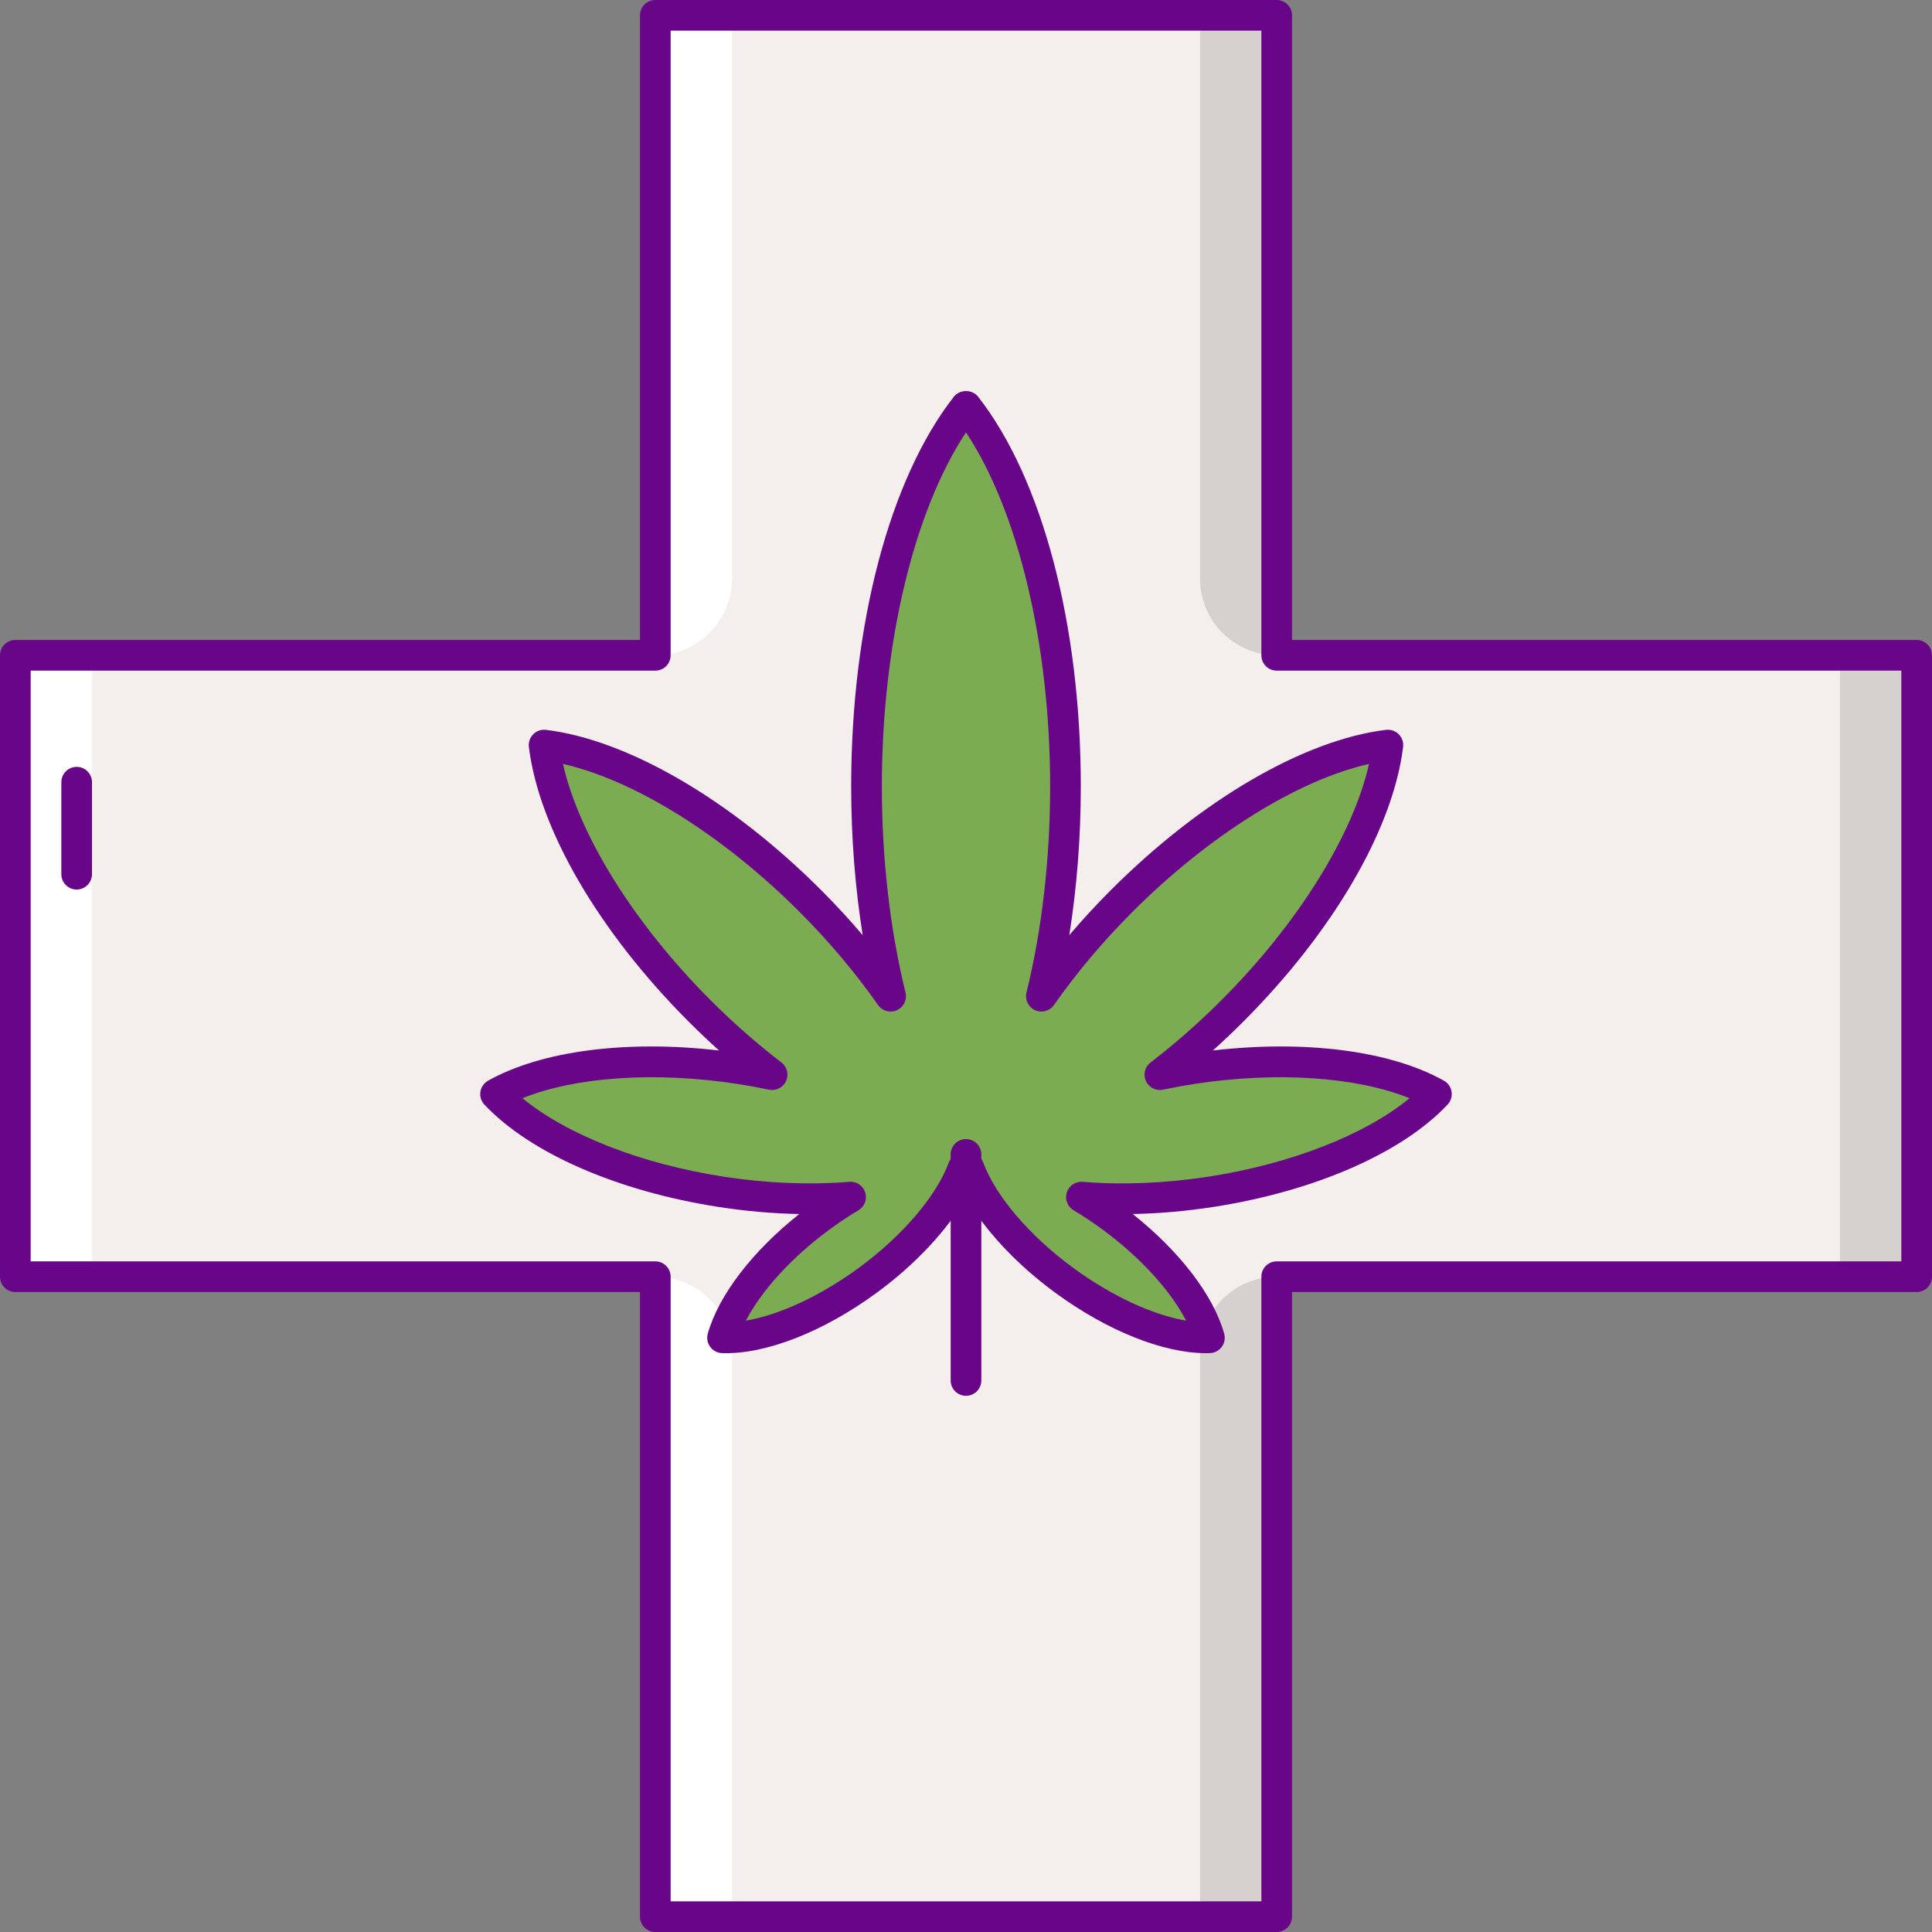 <svg height="504pt" viewBox="0 0 504 504" width="504pt" xmlns="http://www.w3.org/2000/svg"><rect x="0" y="0" width="504" height="504" fill="#808080" stroke="none"/><path d="m500 170.949h-166.949v-166.949h-162.102v166.949h-166.949v162.102h166.949v166.949h162.102v-166.949h166.949zm0 0" fill="#f4efed"/><g fill="#d6d1cf"><path d="m333.051 170.949v-166.949h-20v146.949c0 11.047 8.953 20 20 20zm0 0"/><path d="m480 170.949h20v162.102h-20zm0 0"/><path d="m313.051 500h20v-166.949c-11.047 0-20 8.953-20 20zm0 0"/></g><path d="m170.949 170.949v-166.949h20v146.949c0 11.047-8.953 20-20 20zm0 0" fill="#fff"/><path d="m4 170.949h20v162.102h-20zm0 0" fill="#fff"/><path d="m190.949 500h-20v-166.949c11.047 0 20 8.953 20 20zm0 0" fill="#fff"/><path d="m333.051 504h-162.102c-2.207 0-4-1.793-4-4v-162.949h-162.949c-2.207 0-4-1.793-4-4v-162.102c0-2.207 1.793-4 4-4h162.949v-162.949c0-2.207 1.793-4 4-4h162.102c2.207 0 4 1.793 4 4v162.949h162.949c2.207 0 4 1.793 4 4v162.102c0 2.207-1.793 4-4 4h-162.949v162.949c0 2.207-1.793 4-4 4zm-158.102-8h154.102v-162.949c0-2.207 1.793-4 4-4h162.949v-154.102h-162.949c-2.207 0-4-1.793-4-4v-162.949h-154.102v162.949c0 2.207-1.793 4-4 4h-162.949v154.102h162.949c2.207 0 4 1.793 4 4zm0 0" fill="#690589"/><path d="m20 232.051c-2.207 0-4-1.789-4-4v-24c0-2.207 1.793-4 4-4s4 1.793 4 4v24c0 2.211-1.793 4-4 4zm0 0" fill="#690589"/><path d="m315.836 310.914c26.223-4.043 48.109-14.027 58.883-25.504-13.734-7.699-37.609-10.629-63.832-6.586-2.828.438-5.598.957-8.316 1.523 6.363-4.883 12.699-10.414 18.848-16.562 23.52-23.52 38.25-49.828 40.641-69.418-19.59 2.391-45.902 17.121-69.418 40.641-8.094 8.094-15.113 16.512-20.98 24.875 4.012-16.25 6.293-34.883 6.293-54.699 0-42.414-10.441-79.422-25.949-99.242-15.512 19.82-25.953 56.828-25.953 99.242 0 19.812 2.281 38.445 6.293 54.699-5.867-8.363-12.891-16.781-20.98-24.871-23.516-23.523-49.828-38.25-69.418-40.641 2.391 19.59 17.121 45.898 40.641 69.418 6.148 6.148 12.484 11.676 18.848 16.562-2.723-.57-5.488-1.086-8.316-1.523-26.227-4.043-50.102-1.117-63.832 6.582 10.773 11.48 32.66 21.465 58.887 25.508 11.984 1.848 23.465 2.227 33.723 1.371-2.578 1.543-5.164 3.254-7.727 5.133-13.57 9.945-22.961 21.961-25.668 31.57 9.977.316 24.266-5.02 37.836-14.965 12.523-9.176 21.473-20.113 24.91-29.301.203-.105.418-.207.617-.316.047.004.098.016.145.023.043-.008.094-.02.141-.023.199.109.414.211.617.316 3.438 9.188 12.387 20.125 24.91 29.301 13.57 9.945 27.859 15.281 37.836 14.965-2.707-9.605-12.098-21.625-25.668-31.57-2.562-1.879-5.148-3.59-7.727-5.133 10.25.852 21.73.477 33.719-1.375zm0 0" fill="#7bac51"/><path d="m252 364.125c-2.207 0-4-1.789-4-4v-58.973c0-2.207 1.793-4 4-4s4 1.793 4 4v58.973c0 2.211-1.793 4-4 4zm0 0" fill="#690589"/><path d="m314.645 353.004c-11.199 0-25.805-5.836-39.34-15.754-10.113-7.41-18.426-16.34-23.305-24.855-4.879 8.516-13.191 17.445-23.305 24.855-13.934 10.211-29.023 16.125-40.328 15.738-1.23-.039-2.375-.641-3.098-1.633-.727-.992-.961-2.266-.625-3.449 2.82-10.02 11.629-21.48 23.863-31.203-6.824-.125-13.832-.734-20.953-1.832-26.434-4.078-49.312-14.066-61.191-26.723-.844-.895-1.227-2.129-1.039-3.348.188-1.215.922-2.277 1.996-2.879 13.969-7.828 36.168-10.676 60.27-7.875-2.668-2.398-5.285-4.875-7.836-7.43-23.555-23.555-39.176-50.383-41.785-71.766-.148-1.219.273-2.445 1.145-3.312.867-.871 2.086-1.293 3.312-1.141 21.379 2.609 48.207 18.23 71.762 41.785 3.809 3.809 7.438 7.742 10.863 11.77-1.977-12.402-3.004-25.543-3.004-38.766 0-42.242 10.02-80.262 26.801-101.711 1.52-1.938 4.785-1.938 6.301 0 16.781 21.449 26.801 59.469 26.801 101.711 0 13.223-1.027 26.363-3.004 38.766 3.426-4.027 7.051-7.961 10.863-11.77 23.555-23.555 50.379-39.176 71.762-41.785 1.223-.152 2.445.273 3.312 1.141.871.871 1.293 2.094 1.145 3.312-2.613 21.383-18.23 48.211-41.785 71.762-2.551 2.551-5.168 5.031-7.836 7.43 24.105-2.797 46.305.051 60.27 7.875 1.07.602 1.809 1.664 1.996 2.879.188 1.219-.195 2.449-1.039 3.348-11.879 12.656-34.754 22.645-61.191 26.723-7.121 1.098-14.129 1.707-20.953 1.832 12.234 9.723 21.043 21.18 23.863 31.203.336 1.184.105 2.457-.625 3.449-.727.992-1.867 1.594-3.098 1.633-.324.012-.652.02-.984.02zm-92.75-44.719c1.723 0 3.27 1.113 3.805 2.777.57 1.773-.156 3.703-1.754 4.656-2.508 1.5-5.004 3.156-7.418 4.926-9.941 7.285-17.883 16.008-21.941 23.879 8.727-1.496 19.438-6.441 29.379-13.727 11.43-8.375 20.227-18.648 23.527-27.477.344-.914 1.008-1.672 1.871-2.129l.543-.277c.641-.359 1.375-.543 2.094-.508.73-.035 1.453.148 2.094.508l.543.277c.859.457 1.527 1.215 1.871 2.129 3.301 8.828 12.098 19.102 23.527 27.477 9.941 7.285 20.652 12.23 29.379 13.727-4.059-7.871-12-16.594-21.941-23.879-2.414-1.77-4.91-3.426-7.418-4.926-1.598-.953-2.324-2.883-1.754-4.656.57-1.773 2.27-2.91 4.141-2.762 10.246.852 21.578.387 32.781-1.34 21.539-3.32 40.98-10.98 52.48-20.469-13.824-5.586-34.672-7.035-56.211-3.711-2.562.395-5.211.879-8.102 1.484-1.824.383-3.676-.551-4.453-2.246-.781-1.699-.285-3.707 1.199-4.844 6.391-4.906 12.602-10.363 18.453-16.215 20.008-20.008 34.34-43.082 38.547-61.672-18.59 4.207-41.66 18.539-61.668 38.551-7.684 7.684-14.594 15.875-20.535 24.344-1.105 1.578-3.18 2.141-4.93 1.344-1.75-.801-2.691-2.73-2.227-4.602 4.035-16.367 6.172-34.953 6.172-53.742 0-37.125-8.324-71.809-21.953-92.395-13.625 20.586-21.949 55.27-21.949 92.395 0 18.789 2.137 37.375 6.172 53.742.461 1.871-.477 3.801-2.227 4.602-1.75.793-3.828.23-4.93-1.344-5.941-8.469-12.848-16.66-20.535-24.344-20.008-20.012-43.078-34.344-61.668-38.551 4.207 18.59 18.539 41.664 38.547 61.672 5.852 5.852 12.062 11.309 18.453 16.215 1.48 1.137 1.98 3.145 1.199 4.844-.777 1.691-2.625 2.625-4.453 2.246-2.891-.605-5.543-1.09-8.102-1.484-21.543-3.32-42.387-1.879-56.211 3.711 11.5 9.488 30.941 17.148 52.48 20.469 11.203 1.73 22.543 2.191 32.781 1.34.117-.008.23-.016.34-.016zm0 0" fill="#690589"/></svg>